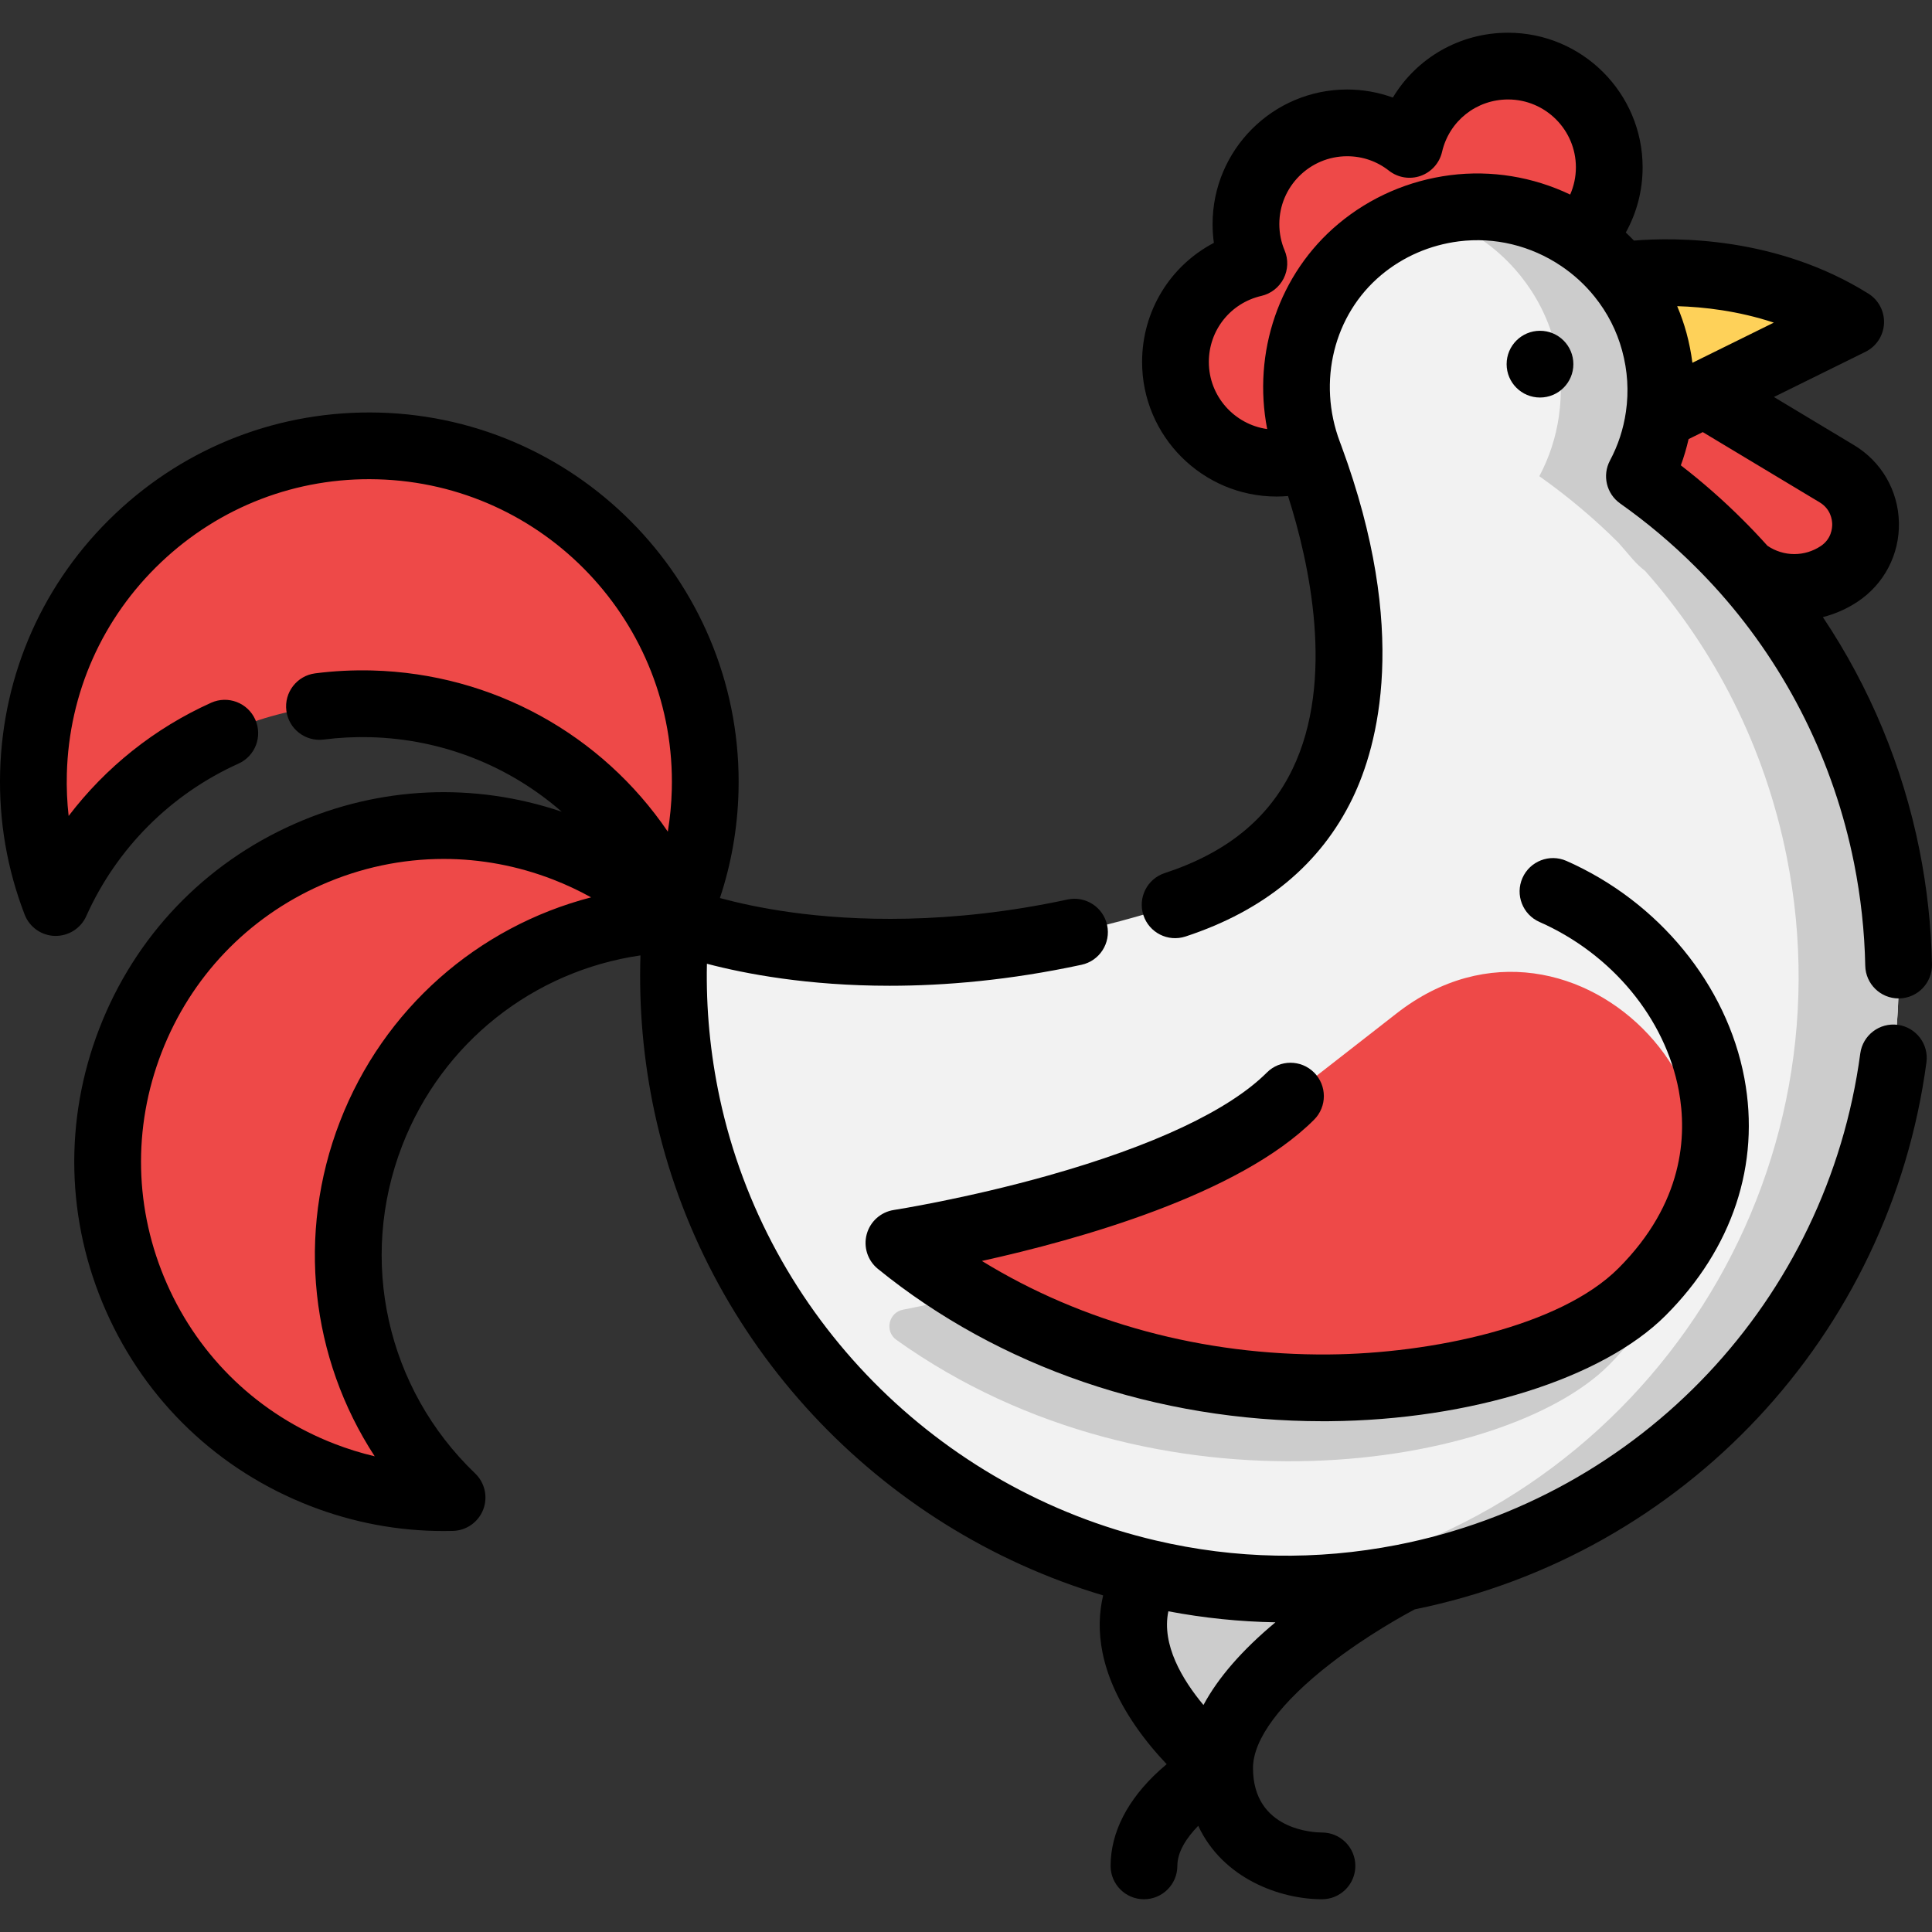 <?xml version="1.0" encoding="iso-8859-1"?>
<!-- Generator: Adobe Illustrator 19.0.0, SVG Export Plug-In . SVG Version: 6.00 Build 0)  -->
<svg version="1.1" id="Layer_1" xmlns="http://www.w3.org/2000/svg" xmlns:xlink="http://www.w3.org/1999/xlink" x="0px" y="0px"
	 viewBox="0 0 512 512" style="enable-background:new 0 0 512 512;" xml:space="preserve">
<rect x="0" y="0" width="512" height="512" fill="#333333" stroke="none"/>
<path style="fill:#CCCCCC;" d="M371.897,418.109c0,0-48.688,24.492-48.688,50.434c0,0-34.302-26.697-18.926-51.672v-0.012
	C325.885,421.929,348.832,422.613,371.897,418.109z"/>
<g>
	<path style="fill:#EE4948;" d="M100.225,118.184c49.148,1.297,87.943,42.203,86.646,91.351c-0.318,12.11-3.054,23.584-7.712,33.996
		c-12.547-32.545-43.701-56.023-80.739-57.002c-37.038-0.979-69.383,20.824-83.639,52.662c-4.104-10.648-6.226-22.251-5.908-34.361
		C10.171,155.682,51.077,116.886,100.225,118.184z"/>
	<path style="fill:#EE4948;" d="M179.16,243.531c-34.868,0.873-67.449,22.31-80.821,56.872
		c-13.384,34.55-3.726,72.343,21.461,96.469c-11.403,0.283-23.041-1.615-34.338-5.99c-45.858-17.747-68.64-69.312-50.882-115.159
		c17.747-45.858,69.312-68.64,115.159-50.894C161.036,229.204,170.929,235.642,179.16,243.531z"/>
</g>
<path style="fill:#F2F2F2;" d="M179.16,243.542c0,0,53.252,22.18,132.257-3.762c65.221-21.414,44.856-93.91,35.765-118.555
	c-0.13-0.354-0.259-0.696-0.389-1.038c-7.193-19.115-2.099-40.988,13.572-54.089c6.863-5.743,15.424-9.669,25.093-10.907
	c12.004-1.533,23.76,1.58,33.265,8.007c4.033,2.724,7.665,6.037,10.731,9.858c4.068,5.047,7.169,10.955,8.95,17.499
	c1.828,6.71,2.17,13.431,1.238,19.822c-0.802,5.589-2.571,10.943-5.177,15.825c7.476,5.283,14.504,11.179,21.001,17.664l3.773,4.363
	c0.991,1.144,2.075,2.17,3.243,3.054c18.407,20.777,31.708,46.542,37.533,75.715c17.593,88.156-39.809,173.871-128.118,191.11
	c-23.065,4.505-46.012,3.821-67.614-1.25c-59.407-13.891-108.662-60.858-122.199-124.026
	C178.523,276.182,177.65,259.615,179.16,243.542z"/>
<g>
	<path style="fill:#CCCCCC;" d="M500.015,226.997c-5.825-29.173-19.126-54.938-37.533-75.715c-1.167-0.884-2.252-1.91-3.243-3.054
		l-3.773-4.363c-6.497-6.486-13.525-12.381-21.001-17.664c2.606-4.882,4.375-10.235,5.177-15.825
		c0.932-6.391,0.59-13.113-1.238-19.822c-1.781-6.544-4.882-12.452-8.95-17.499c-3.066-3.821-6.698-7.134-10.731-9.858
		c-9.504-6.427-21.261-9.54-33.265-8.007c-2.492,0.32-4.907,0.823-7.24,1.485c4.99,1.429,9.711,3.639,13.976,6.522
		c4.033,2.724,7.665,6.037,10.731,9.858c4.068,5.047,7.169,10.955,8.95,17.499c1.828,6.71,2.17,13.431,1.238,19.822
		c-0.802,5.589-2.571,10.943-5.177,15.825c7.476,5.283,14.504,11.179,21.001,17.664l3.773,4.363c0.991,1.144,2.075,2.17,3.243,3.054
		c18.407,20.777,31.708,46.542,37.533,75.715c17.593,88.156-39.809,173.87-128.118,191.11c-5.888,1.15-11.767,1.957-17.619,2.444
		c14.449,1.196,29.273,0.461,44.15-2.444C460.206,400.868,517.609,315.153,500.015,226.997z"/>
	<path style="fill:#CCCCCC;" d="M222.694,251.96c-27.508-1.744-43.534-8.417-43.534-8.417c-0.203,2.163-0.355,4.336-0.471,6.515
		C190.131,251.85,205.016,253.038,222.694,251.96z"/>
</g>
<path style="fill:#FED159;" d="M490.452,85.308l-38.783,19.138l-12.028,5.931c0.932-6.391,0.59-13.113-1.238-19.822
	c-1.781-6.544-4.882-12.452-8.95-17.499C429.453,73.056,462.152,67.62,490.452,85.308z"/>
<g>
	<path style="fill:#EE4948;" d="M486.773,125.542c9.905,5.943,10.224,20.199,0.578,26.579c-3.632,2.394-7.747,3.561-11.839,3.561
		c-4.634,0-9.245-1.498-13.03-4.398c-2.264-2.547-4.599-5.023-7.016-7.417c-6.497-6.486-13.525-12.381-21.001-17.664
		c2.606-4.882,4.375-10.235,5.177-15.825l12.028-5.931L486.773,125.542z"/>
	<path style="fill:#EE4948;" d="M346.792,120.188c0.13,0.342,0.259,0.684,0.389,1.038l-0.79,0.283
		c-2.535,0.802-5.247,1.238-8.054,1.238c-14.811,0-26.826-12.004-26.826-26.815c0-12.735,8.879-23.383,20.777-26.131
		c-1.356-3.207-2.099-6.721-2.099-10.424c0-14.811,12.004-26.815,26.815-26.815c6.238,0,11.98,2.134,16.532,5.707
		c2.747-11.886,13.395-20.754,26.119-20.754c14.811,0,26.815,12.016,26.815,26.826c0,7.358-2.948,14.009-7.747,18.855
		c-9.504-6.427-21.261-9.54-33.265-8.007c-9.669,1.238-18.23,5.165-25.093,10.907C344.693,79.2,339.599,101.074,346.792,120.188z"/>
</g>
<path style="fill:#CCCCCC;" d="M361.294,287.996c47.613-37.122,108.08,28.102,66.711,72.075c-0.553,0.587-1.12,1.172-1.7,1.753
	c-27.213,27.213-119.581,42.598-188.747-6.741c-3.18-2.269-2.08-7.261,1.755-8.008c21.626-4.205,72.73-16.027,93.837-37.135
	L361.294,287.996z"/>
<path style="fill:#EE4948;" d="M370.138,268.541c47.613-37.122,108.08,28.102,66.711,72.075c-0.553,0.587-1.12,1.172-1.7,1.753
	c-28.3,28.3-127.069,43.809-196.924-12.971c0,0,76.647-11.792,103.768-38.913L370.138,268.541z"/>
<path d="M308.659,231.378c-4.641,1.524-7.167,6.521-5.644,11.161c1.523,4.64,6.518,7.168,11.162,5.644
	c20.946-6.877,35.841-19.212,44.271-36.663c6.665-13.793,15.141-44.264-2.959-93.325l-0.419-1.121
	c-5.997-15.934-1.59-33.693,10.971-44.192c5.803-4.856,12.905-7.939,20.537-8.917c9.487-1.211,19.143,1.118,27.195,6.562
	c3.35,2.263,6.305,4.976,8.796,8.08c3.424,4.25,5.881,9.05,7.301,14.274c1.462,5.37,1.805,10.828,1.016,16.242
	c-0.651,4.539-2.072,8.884-4.224,12.916c-2.099,3.933-0.943,8.814,2.698,11.387c7.101,5.019,13.782,10.637,19.882,16.728
	c2.206,2.184,4.436,4.541,6.619,6.996c17.894,20.197,30.162,44.95,35.48,71.581c1.791,8.976,2.79,18.126,2.97,27.195
	c0.094,4.824,4.035,8.669,8.838,8.669c0.059,0,0.119,0,0.178-0.001c4.883-0.097,8.764-4.133,8.668-9.017
	c-0.2-10.111-1.314-20.309-3.31-30.309c-4.422-22.147-13.163-43.131-25.605-61.722c3.224-0.834,6.313-2.18,9.146-4.048
	c7.079-4.681,11.193-12.541,11.007-21.024c-0.185-8.482-4.639-16.151-11.906-20.513l-21.223-12.753l24.259-11.969
	c2.875-1.42,4.758-4.284,4.918-7.488c0.162-3.203-1.426-6.243-4.146-7.942c-24.319-15.2-51.181-14.946-62.122-14.049
	c-0.702-0.731-1.419-1.447-2.159-2.14c2.903-5.227,4.456-11.133,4.456-17.276c0-19.669-15.996-35.67-35.658-35.67
	c-12.826,0-24.23,6.702-30.53,17.178c-3.868-1.399-7.977-2.132-12.121-2.132c-19.662,0-35.657,15.996-35.657,35.658
	c0,1.682,0.116,3.345,0.343,4.987c-11.528,6.033-19.023,18.005-19.023,31.568c0,19.662,16.002,35.658,35.67,35.658
	c1.007,0,2.009-0.052,3.007-0.136c5.624,17.604,12.559,48.813,1.178,72.371C336.173,216.968,325.094,225.981,308.659,231.378z
	 M482.223,133.125c2.929,1.758,3.304,4.596,3.329,5.737c0.025,1.14-0.224,3.994-3.068,5.875c-2.087,1.375-4.497,2.101-6.973,2.101
	c-2.534,0-5.021-0.775-7.116-2.202c-2.218-2.467-4.467-4.838-6.681-7.029c-5.079-5.068-10.532-9.857-16.277-14.292
	c0.84-2.268,1.514-4.592,2.058-6.951l3.755-1.852L482.223,133.125z M448.505,96.142c-0.342-2.648-0.855-5.287-1.568-7.909
	c-0.663-2.433-1.495-4.795-2.461-7.094c7.046,0.203,16.144,1.23,25.601,4.361L448.505,96.142z M320.355,95.931
	c0-8.418,5.725-15.621,13.924-17.513c2.545-0.587,4.699-2.27,5.887-4.595c1.187-2.325,1.286-5.058,0.27-7.463
	c-0.929-2.2-1.401-4.549-1.401-6.982c0-9.909,8.061-17.971,17.97-17.971c4.059,0,7.888,1.321,11.073,3.821
	c2.382,1.868,5.549,2.39,8.403,1.383c2.852-1.006,4.993-3.401,5.675-6.349c1.891-8.185,9.089-13.901,17.501-13.901
	c9.909,0,17.971,8.067,17.971,17.983c0,2.527-0.532,4.969-1.516,7.214c-9.877-4.705-20.889-6.528-31.775-5.139
	c-10.994,1.408-21.245,5.868-29.642,12.894c-15.796,13.206-22.795,34.147-18.881,54.391
	C327.091,112.47,320.355,104.981,320.355,95.931z"/>
<path d="M502.934,271.594c-4.844-0.65-9.293,2.75-9.942,7.59c-8.752,65.274-58.098,117.614-122.791,130.244
	c-21.323,4.164-42.823,3.767-63.905-1.182c-57.834-13.523-103.197-59.552-115.565-117.264c-2.515-11.762-3.643-23.685-3.39-35.577
	c10.211,2.683,26.797,5.833,48.407,5.833c14.759,0,31.863-1.47,50.868-5.562c4.775-1.028,7.812-5.732,6.784-10.508
	c-1.029-4.776-5.733-7.806-10.508-6.784c-31.478,6.778-57.071,5.602-72.999,3.421c-8.051-1.103-14.49-2.562-19.106-3.815
	c3.016-9.084,4.672-18.539,4.927-28.224c1.423-53.951-41.307-99.002-95.253-100.426c-26.14-0.67-50.971,8.839-69.94,26.83
	c-18.971,17.992-29.798,42.293-30.487,68.424c-0.342,12.991,1.843,25.7,6.496,37.774c1.284,3.332,4.447,5.566,8.017,5.661
	c3.572,0.061,6.846-1.968,8.306-5.227c8.05-17.979,22.382-32.34,40.355-40.437c4.453-2.006,6.436-7.243,4.43-11.695
	c-2.006-4.454-7.245-6.437-11.696-4.43c-15.01,6.761-27.937,17.106-37.752,29.996c-0.416-3.687-0.574-7.417-0.475-11.176
	c0.565-21.408,9.436-41.316,24.977-56.057c15.542-14.74,35.916-22.566,57.3-21.982c44.197,1.166,79.206,38.076,78.041,82.277
	c-0.099,3.745-0.453,7.448-1.058,11.097c-17.45-25.677-46.318-41.866-78.319-42.711c-5.061-0.132-10.142,0.123-15.119,0.761
	c-4.844,0.62-8.27,5.052-7.648,9.896c0.62,4.845,5.047,8.267,9.897,7.649c4.081-0.524,8.252-0.732,12.405-0.623
	c19.133,0.506,36.898,7.712,50.659,19.743c-23.239-7.857-48.213-6.758-70.799,3.222c-23.914,10.567-42.28,29.814-51.714,54.193
	c-9.442,24.377-8.823,50.973,1.743,74.885c10.565,23.913,29.812,42.28,54.194,51.714c11.344,4.394,23.205,6.615,35.298,6.615
	c0.815,0,1.636-0.009,2.453-0.031c3.571-0.088,6.738-2.316,8.029-5.647c1.29-3.331,0.449-7.11-2.13-9.581
	c-23.48-22.491-31.068-56.596-19.334-86.888c0.001-0.001,0.001-0.002,0.002-0.004c10.547-27.26,34.73-46.259,63.138-50.394
	c-0.443,13.866,0.779,27.776,3.711,41.486c13.078,61.03,59.22,110.317,118.903,128.119c-2.104,8.911-1.033,20.459,8.325,34.235
	c2.746,4.043,5.773,7.602,8.51,10.49c-0.643,0.538-1.295,1.104-1.946,1.699c-8.445,7.699-12.909,16.433-12.909,25.255
	c0,4.884,3.958,8.844,8.844,8.844s8.844-3.96,8.844-8.844c0-3.765,2.487-7.493,5.534-10.623
	c6.511,14.019,21.715,19.467,32.79,19.467c4.885,0,8.844-3.96,8.844-8.844s-3.959-8.844-8.844-8.844
	c-1.871,0-18.277-0.48-18.277-17.098c0-7.606,7.349-17.472,20.693-27.783c9.53-7.363,19.223-12.69,22.189-14.262
	c71.476-14.545,125.887-72.621,135.587-144.963C511.173,276.694,507.774,272.244,502.934,271.594z M90.092,297.207
	c-11.563,29.846-7.758,62.724,9.209,88.729c-3.6-0.848-7.153-1.95-10.647-3.303c-19.975-7.731-35.745-22.777-44.4-42.368
	s-9.163-41.379-1.427-61.352c7.731-19.974,22.777-35.743,42.369-44.401c10.378-4.586,21.372-6.885,32.385-6.885
	c9.778,0,19.573,1.814,28.964,5.448c3.497,1.355,6.869,2.935,10.103,4.733C126.598,245.605,101.645,267.353,90.092,297.207z
	 M318.928,451.846c-5.583-6.702-11.142-15.966-9.303-24.836c9.411,1.779,18.883,2.752,28.379,2.918
	C329.18,437.281,322.814,444.605,318.928,451.846z"/>
<path d="M348.245,284.231c-3.455-3.454-9.054-3.454-12.508,0c-9.996,9.996-30.055,19.441-58.009,27.315
	c-21.8,6.14-40.663,9.082-40.852,9.112c-3.456,0.533-6.273,3.052-7.189,6.427c-0.914,3.375,0.244,6.971,2.957,9.176
	c32.078,26.074,73.902,40.38,117.951,40.379c0.58,0,1.166-0.002,1.746-0.007c37.406-0.321,72.362-11.315,89.057-28.009
	c17.735-17.736,25.151-40.067,20.882-62.885c-4.627-24.731-22.693-46.797-47.15-57.587c-4.467-1.972-9.689,0.052-11.662,4.521
	c-1.972,4.469,0.053,9.689,4.522,11.661c19.194,8.468,33.335,25.579,36.904,44.657c2.237,11.959,1.278,29.844-16.004,47.125
	c-15.448,15.448-49.653,22.598-76.701,22.829c-33.359,0.284-65.363-8.415-91.976-24.779c25.598-5.646,68.156-17.552,88.03-37.427
	C351.699,293.285,351.699,287.685,348.245,284.231z"/>
<circle cx="408.115" cy="96.504" r="8.844"/>
<g>
</g>
<g>
</g>
<g>
</g>
<g>
</g>
<g>
</g>
<g>
</g>
<g>
</g>
<g>
</g>
<g>
</g>
<g>
</g>
<g>
</g>
<g>
</g>
<g>
</g>
<g>
</g>
<g>
</g>
</svg>
